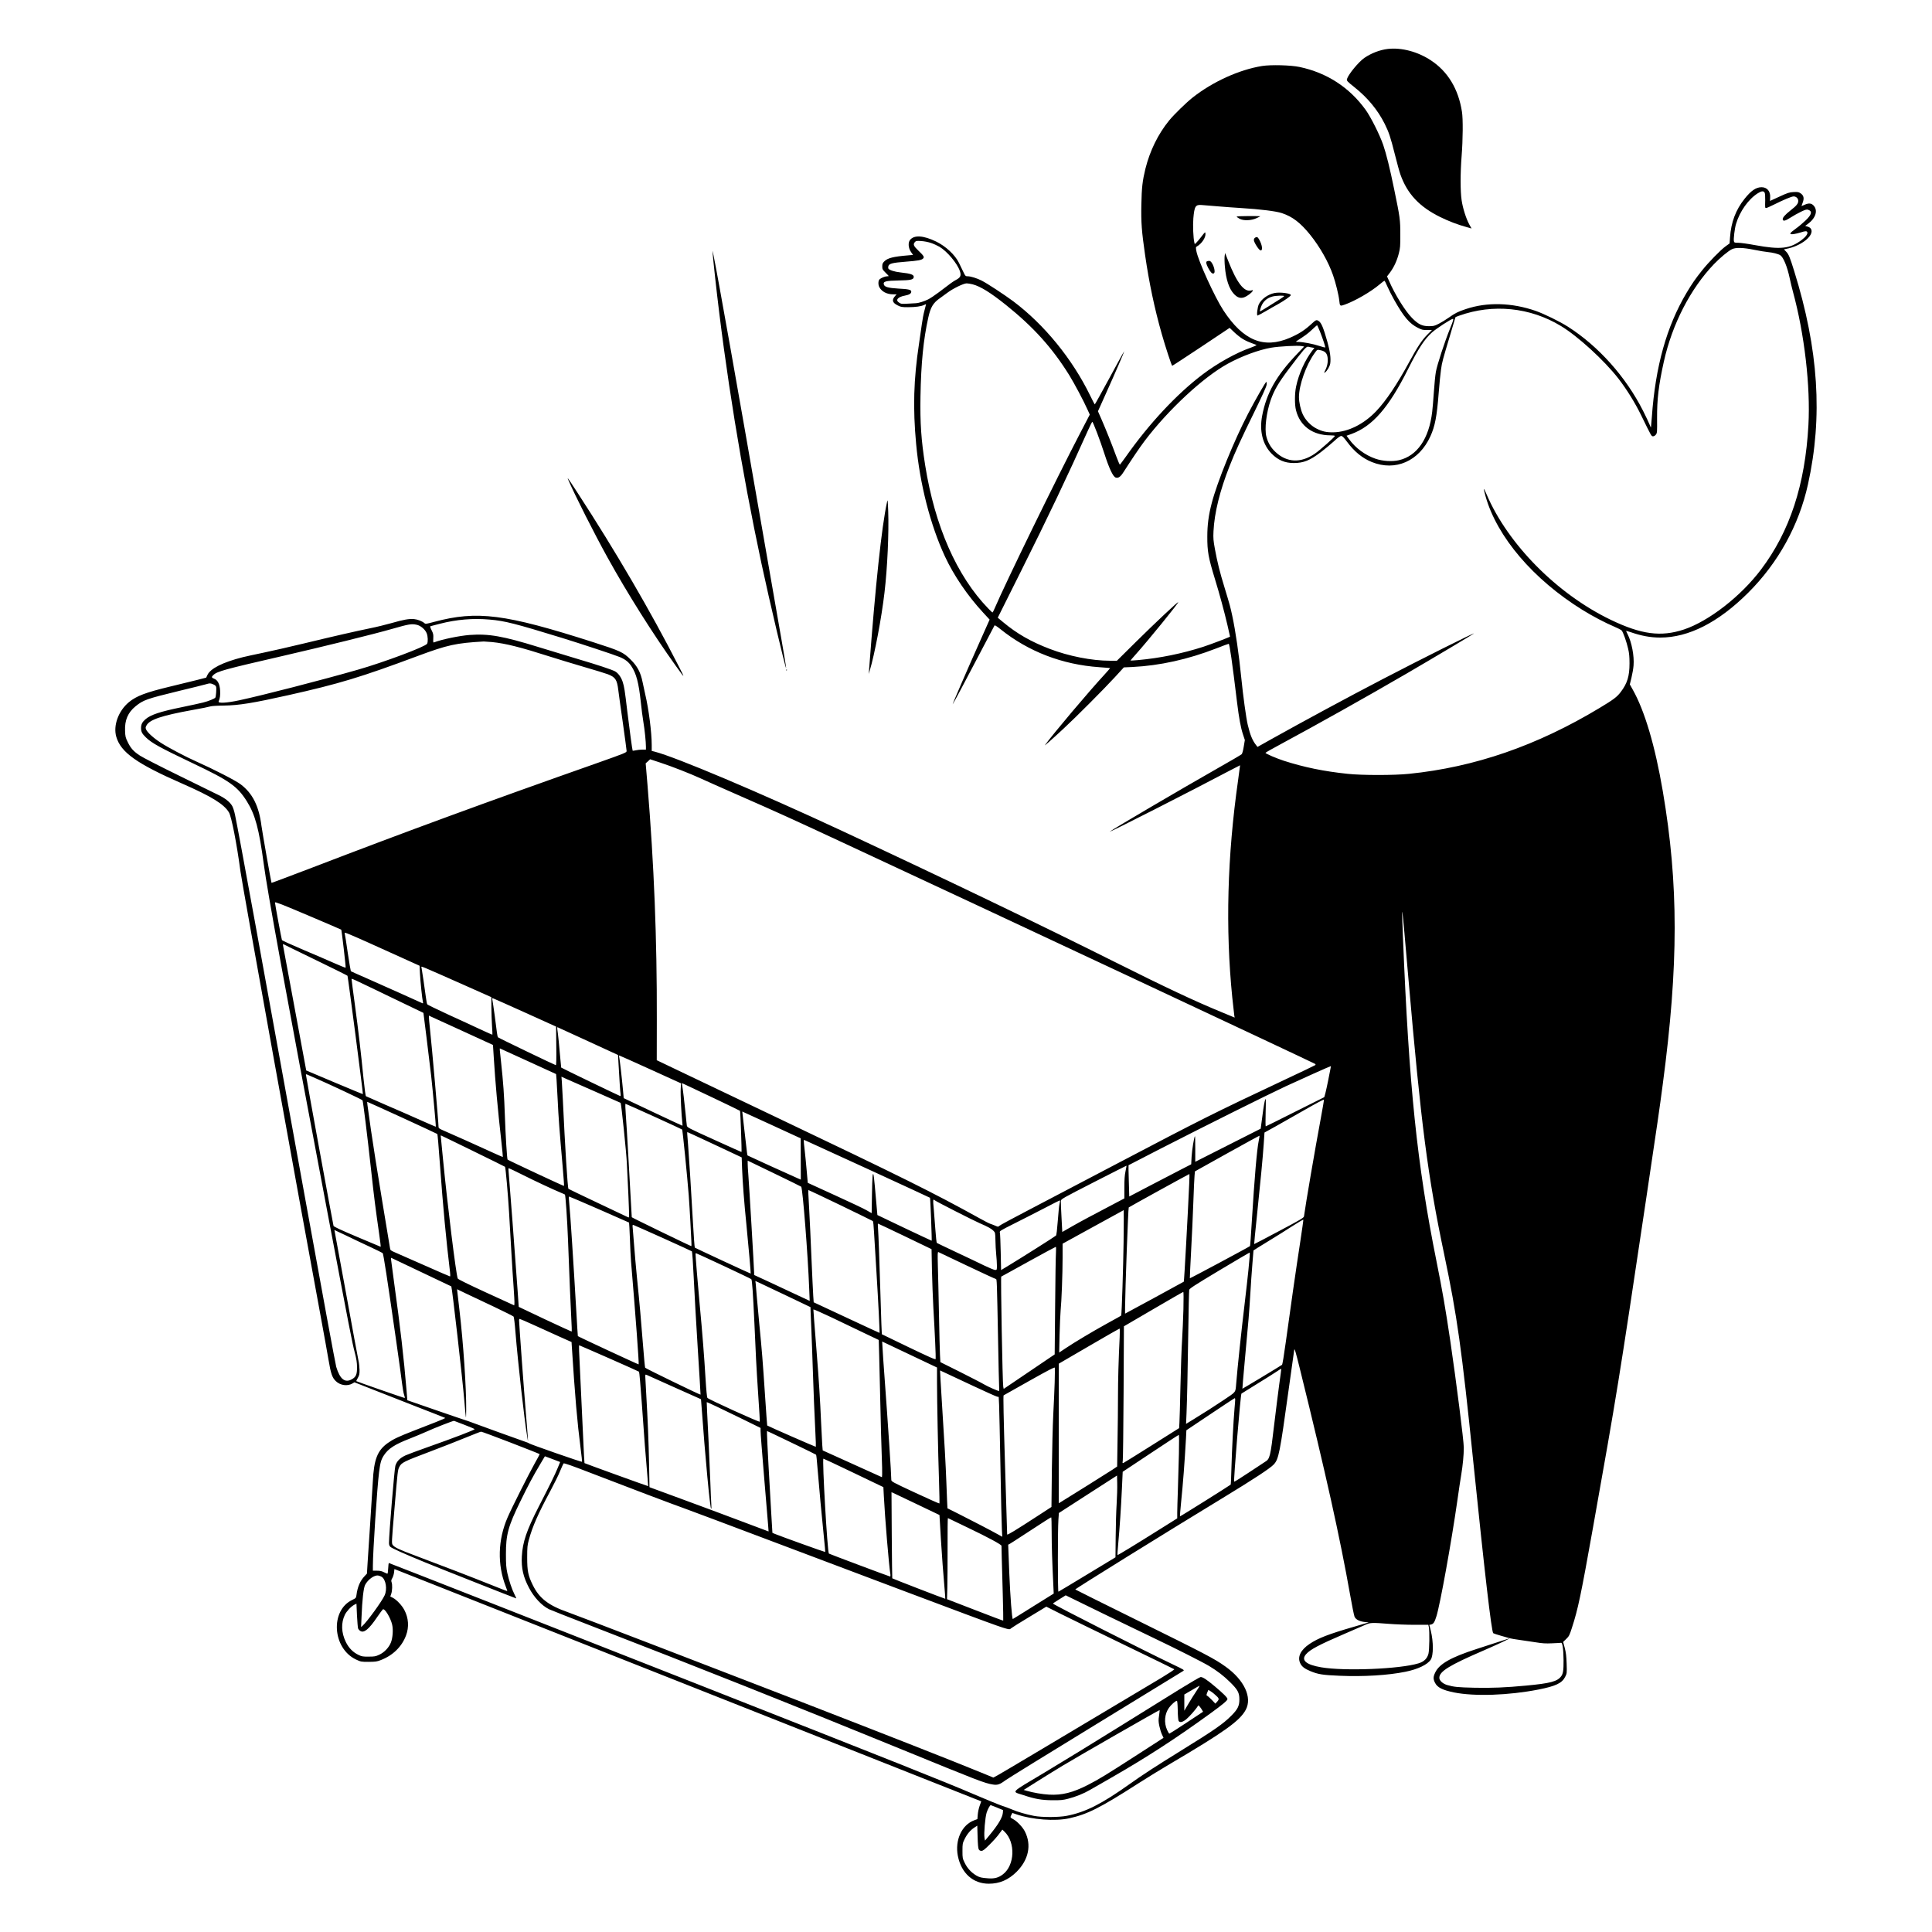 <?xml version="1.0" standalone="no"?>
<!DOCTYPE svg PUBLIC "-//W3C//DTD SVG 20010904//EN" "http://www.w3.org/TR/2001/REC-SVG-20010904/DTD/svg10.dtd">
<svg version="1.0"
	xmlns="http://www.w3.org/2000/svg" viewBox="0 0 3000 3000" preserveAspectRatio="xMidYMid meet">
	<g transform="translate(0,3000) scale(0.1,-0.1)" fill="currentColor" stroke="none">
		<path d="M21548 29240 c-123 -15 -255 -66 -362 -139 -89 -62 -247 -253 -270
-327 -8 -27 3 -39 119 -131 201 -160 358 -350 465 -563 67 -134 92 -210 160
-480 33 -131 71 -271 86 -311 107 -301 296 -501 619 -660 136 -66 264 -115
413 -157 l72 -20 -34 61 c-49 88 -102 254 -120 378 -21 140 -21 421 0 687 20
251 23 577 5 687 -55 353 -218 623 -481 797 -205 136 -458 203 -672 178z" />
		<path d="M19596 28975 c-356 -58 -765 -244 -1076 -489 -99 -78 -289 -263 -365
-356 -172 -211 -299 -470 -369 -750 -45 -184 -58 -291 -63 -555 -6 -277 5
-419 58 -785 62 -430 147 -834 260 -1230 55 -193 152 -490 161 -490 5 0 207
133 450 294 l442 295 71 -68 c39 -37 98 -84 132 -104 51 -31 88 -47 213 -93 8
-3 -34 -23 -95 -45 -220 -77 -512 -240 -738 -411 -402 -304 -834 -766 -1196
-1281 -46 -64 -87 -119 -91 -122 -4 -3 -31 59 -60 138 -69 188 -155 402 -224
561 l-57 130 115 256 c149 330 297 673 293 676 -2 2 -104 -183 -227 -411 -124
-228 -227 -415 -230 -414 -3 0 -35 61 -72 137 -276 567 -710 1100 -1193 1463
-133 99 -409 281 -494 323 -68 35 -169 66 -212 66 -38 0 -38 0 -80 88 -23 48
-49 102 -58 120 -61 125 -205 259 -356 332 -197 95 -341 104 -404 24 -34 -43
-26 -128 16 -188 l31 -44 -76 -7 c-229 -19 -317 -41 -369 -92 -28 -28 -33 -41
-33 -80 0 -42 4 -50 50 -96 28 -27 50 -51 50 -53 0 -2 -11 -4 -25 -4 -31 0
-93 -25 -117 -47 -22 -20 -24 -83 -4 -121 37 -70 117 -112 214 -112 l55 0 -20
-22 c-59 -65 -49 -107 36 -150 49 -25 65 -28 161 -28 115 0 208 13 252 36 16
8 28 12 28 10 0 -3 -11 -47 -25 -98 -14 -51 -32 -145 -40 -208 -8 -63 -29
-203 -45 -311 -83 -548 -96 -995 -44 -1554 57 -620 221 -1259 447 -1745 137
-295 351 -610 594 -873 l100 -108 -159 -357 c-184 -412 -419 -954 -415 -958 3
-3 213 390 457 857 103 195 190 360 193 367 5 7 38 -14 94 -59 434 -348 959
-549 1533 -589 91 -6 166 -13 168 -14 1 -2 -37 -45 -84 -97 -245 -265 -803
-926 -928 -1099 -16 -21 113 92 288 255 199 184 626 613 799 801 l138 151 132
6 c426 21 864 118 1302 288 99 39 186 71 194 72 14 2 55 -287 130 -908 30
-245 57 -393 92 -498 l29 -88 -17 -102 c-9 -59 -23 -109 -32 -118 -9 -9 -182
-111 -386 -226 -573 -326 -1630 -947 -1660 -975 -28 -27 1275 636 1860 946 88
46 161 84 161 83 1 -1 -13 -106 -31 -233 -168 -1179 -198 -2302 -90 -3374 14
-135 28 -260 31 -278 l6 -33 -38 16 c-22 9 -97 40 -169 70 -418 172 -864 382
-1675 788 -1114 558 -2642 1292 -4225 2030 -1277 595 -2568 1140 -2897 1225
l-48 12 0 93 c0 195 -47 561 -101 787 -11 47 -29 130 -40 185 -31 155 -81 250
-188 355 -114 113 -157 133 -581 269 -1371 439 -1801 493 -2468 315 -119 -32
-135 -35 -150 -21 -35 31 -107 59 -162 64 -76 7 -163 -8 -350 -62 -85 -24
-234 -61 -330 -80 -241 -50 -541 -118 -1030 -236 -228 -55 -514 -120 -635
-145 -121 -25 -263 -56 -316 -69 -312 -79 -503 -176 -549 -278 l-18 -39 -148
-38 c-82 -21 -266 -66 -409 -100 -379 -91 -525 -146 -642 -242 -164 -135 -248
-365 -197 -539 71 -243 319 -418 1029 -729 453 -199 646 -318 721 -446 39 -67
121 -484 178 -914 26 -196 917 -5136 1262 -6999 41 -221 88 -485 105 -584 37
-219 57 -278 114 -333 69 -67 180 -82 259 -36 l30 18 226 -89 c124 -49 438
-172 699 -274 261 -101 479 -187 484 -190 5 -3 -60 -32 -145 -65 -84 -33 -243
-95 -354 -138 -230 -90 -304 -125 -391 -186 -163 -116 -217 -255 -234 -604 -6
-113 -24 -398 -40 -635 -16 -236 -34 -511 -40 -610 l-11 -180 -33 -35 c-73
-77 -113 -168 -130 -300 -6 -43 -9 -46 -65 -73 -345 -164 -309 -750 57 -925
77 -36 80 -37 198 -37 104 1 129 4 187 27 188 72 327 207 393 383 49 130 40
272 -27 397 -38 72 -120 158 -178 188 l-39 20 14 41 c17 47 20 145 5 183 -7
20 -5 33 12 62 11 19 24 59 27 88 l6 52 4225 -1672 c2324 -920 4374 -1732
4556 -1804 l331 -131 -24 -67 c-14 -37 -27 -99 -30 -138 l-6 -71 -46 -17
c-196 -70 -306 -310 -257 -556 54 -267 236 -430 480 -430 167 0 305 59 432
185 187 187 235 417 128 627 -33 66 -121 158 -179 189 -50 27 -51 28 -30 69
l15 29 70 -24 c240 -81 592 -107 810 -60 286 63 477 159 1075 542 138 88 355
222 483 297 851 501 1093 673 1186 846 104 192 -23 464 -315 672 -171 122
-290 185 -1404 735 -506 250 -924 458 -928 462 -7 7 1431 899 2297 1425 478
291 729 456 785 516 77 83 94 171 231 1160 44 322 84 601 87 620 5 29 21 -25
89 -300 402 -1626 622 -2619 778 -3500 29 -168 61 -322 69 -343 19 -45 78 -75
164 -84 l56 -6 -232 -68 c-390 -113 -556 -177 -688 -267 -136 -92 -188 -198
-145 -294 24 -55 66 -88 159 -127 121 -50 191 -61 453 -72 375 -16 754 7 1023
62 191 38 342 110 393 187 44 64 44 280 1 452 l-23 89 28 6 c37 9 54 34 83
128 57 180 233 1153 325 1797 22 157 49 337 60 400 24 142 40 308 40 420 0
106 -116 1022 -210 1660 -74 499 -122 778 -215 1240 -301 1497 -427 2716 -520
5030 -24 605 -22 590 85 -645 197 -2274 300 -3068 555 -4280 202 -963 272
-1462 450 -3200 180 -1759 285 -2660 312 -2685 4 -4 58 -22 118 -39 61 -17
124 -35 140 -40 17 -5 86 -17 155 -26 69 -9 181 -26 250 -37 98 -16 152 -20
250 -15 69 3 132 6 140 8 22 6 38 -101 39 -271 1 -157 -7 -209 -37 -249 -59
-81 -170 -110 -547 -145 -313 -30 -537 -39 -800 -33 -261 6 -318 12 -423 42
-68 20 -122 69 -122 112 0 99 153 194 691 426 228 99 438 198 388 184 -16 -5
-161 -52 -499 -162 -403 -130 -583 -233 -645 -368 -31 -65 -31 -100 -2 -157
36 -73 115 -113 295 -150 318 -64 848 -46 1312 45 268 53 364 99 413 195 28
55 29 56 24 205 -4 117 -10 171 -29 245 l-25 94 47 46 c44 42 52 58 89 174 94
288 138 496 326 1550 377 2114 398 2244 826 5106 180 1206 206 1385 258 1780
247 1857 247 3111 1 4555 -120 704 -281 1249 -468 1579 l-44 79 26 106 c14 58
29 143 32 188 12 147 -28 358 -92 485 -13 26 -24 49 -24 52 0 2 30 -7 68 -19
165 -58 312 -85 462 -85 441 0 902 234 1365 695 466 464 789 1048 929 1683
233 1051 165 2097 -214 3314 -67 216 -85 260 -126 302 l-33 34 73 16 c131 30
269 109 326 188 50 68 38 129 -30 149 l-39 12 38 27 c126 92 164 212 92 289
-35 37 -75 40 -140 11 -24 -11 -45 -20 -46 -20 -2 0 6 24 17 53 26 68 17 112
-32 145 -31 21 -43 23 -110 20 -67 -4 -91 -12 -219 -71 -79 -37 -145 -67 -146
-67 -1 0 0 24 2 53 7 96 -48 161 -135 160 -86 -1 -162 -54 -263 -181 -136
-170 -209 -363 -225 -597 l-7 -95 -61 -44 c-77 -55 -268 -251 -367 -376 -104
-130 -156 -206 -239 -345 -310 -521 -485 -1144 -540 -1930 -7 -88 -13 -161
-14 -163 -2 -1 -11 19 -21 45 -10 27 -56 123 -102 215 -267 527 -691 1002
-1166 1305 -127 81 -370 200 -502 246 -369 128 -754 139 -1083 28 -124 -41
-168 -64 -264 -132 -46 -33 -117 -76 -158 -97 -67 -34 -81 -37 -155 -37 -104
1 -163 30 -260 129 -106 108 -263 361 -354 570 l-33 74 48 63 c60 82 106 180
135 294 21 81 24 112 23 295 0 228 -4 261 -95 700 -67 328 -122 548 -170 689
-54 157 -194 436 -273 545 -252 349 -601 576 -1026 666 -136 29 -447 37 -584
15z m7805 -1966 c7 -13 10 -60 9 -118 -3 -120 -3 -121 15 -121 9 0 61 23 117
51 152 76 278 129 309 129 40 0 72 -31 72 -69 0 -43 -25 -74 -117 -146 -86
-67 -129 -116 -124 -142 6 -32 38 -25 119 27 44 28 118 70 164 92 69 33 89 38
111 31 69 -23 57 -75 -39 -166 -39 -38 -108 -96 -154 -129 -100 -71 -108 -93
-30 -83 28 4 78 16 109 26 70 23 94 24 102 3 10 -26 -25 -73 -89 -121 -180
-136 -328 -152 -725 -79 -107 20 -223 36 -257 36 -57 0 -63 2 -69 24 -8 32 12
199 32 266 58 196 192 386 339 479 57 36 90 39 106 10z m-8491 -213 c102 -9
262 -20 355 -26 307 -19 551 -49 642 -80 164 -55 285 -148 436 -334 153 -191
284 -421 357 -631 40 -113 88 -310 96 -391 9 -90 11 -91 86 -64 164 59 406
200 541 314 36 31 70 56 75 56 4 0 26 -41 47 -92 22 -50 69 -143 105 -207 151
-266 236 -366 368 -432 58 -30 77 -34 142 -34 l75 0 -70 -70 c-86 -86 -152
-186 -282 -425 -189 -348 -361 -604 -512 -763 -195 -205 -439 -326 -666 -330
-109 -2 -178 14 -268 61 -83 43 -165 128 -206 215 -34 71 -61 192 -61 270 0
186 111 500 242 682 39 55 41 57 77 50 72 -13 104 -36 119 -85 19 -65 9 -151
-25 -220 -25 -50 -26 -56 -9 -44 34 24 75 94 82 141 11 78 -2 183 -44 333 -63
223 -93 295 -134 324 -34 24 -45 20 -106 -37 -110 -103 -201 -161 -344 -223
-406 -174 -723 -43 -1031 426 -136 208 -391 768 -420 922 -10 55 -9 61 8 71
75 42 141 141 133 202 -3 27 -6 24 -60 -46 -31 -41 -67 -84 -81 -97 l-25 -23
-6 24 c-17 69 -25 264 -16 375 17 193 33 217 135 208 33 -3 143 -12 245 -20z
m-4452 -569 c41 -14 99 -41 130 -59 119 -70 278 -260 317 -378 23 -69 10 -99
-58 -135 -51 -28 -71 -42 -274 -197 -57 -43 -129 -91 -161 -107 -58 -29 -149
-58 -187 -59 -11 -1 -67 -4 -125 -7 -96 -6 -108 -5 -138 15 -64 40 -22 90 94
111 64 12 94 31 94 61 0 29 -41 39 -201 47 -154 9 -213 25 -224 62 -16 49 26
60 231 64 180 3 225 12 232 48 8 41 -39 59 -207 77 -92 10 -171 36 -186 59 -4
7 -4 23 -1 37 11 41 61 54 265 70 197 15 251 25 275 50 22 22 11 42 -70 119
-79 75 -90 101 -56 138 15 17 27 19 97 14 48 -3 109 -15 153 -30z m12781 -106
c80 -16 175 -32 211 -35 78 -7 163 -29 194 -49 49 -32 109 -179 147 -360 12
-56 34 -150 50 -208 178 -651 273 -1468 240 -2069 -51 -928 -288 -1651 -737
-2245 -312 -414 -809 -800 -1194 -929 -357 -119 -663 -79 -1137 149 -835 402
-1598 1173 -1930 1950 -50 118 -54 108 -14 -36 178 -627 740 -1286 1502 -1759
156 -97 358 -203 494 -260 55 -23 107 -50 117 -61 22 -26 76 -176 100 -284 16
-68 21 -124 21 -225 0 -199 -34 -311 -136 -445 -58 -77 -112 -118 -327 -247
-972 -586 -1938 -920 -2960 -1024 -229 -24 -735 -24 -955 0 -370 39 -673 101
-990 203 -114 37 -285 110 -285 123 0 4 107 65 238 135 575 310 1319 727 1954
1096 405 236 1028 607 1043 621 29 27 -823 -399 -1410 -705 -544 -283 -1253
-666 -1734 -935 l-214 -120 -21 26 c-57 71 -94 159 -131 317 -25 103 -73 454
-100 725 -37 370 -89 728 -141 970 -29 136 -36 162 -119 435 -76 247 -112 395
-150 600 -24 131 -27 165 -22 275 14 287 99 632 251 1016 87 220 170 402 377
824 132 270 193 405 197 436 3 25 0 44 -5 44 -11 0 -171 -279 -281 -490 -220
-422 -482 -1065 -567 -1395 -48 -184 -68 -336 -68 -515 -1 -233 16 -326 118
-660 71 -230 145 -504 195 -718 22 -95 40 -174 40 -177 0 -7 -300 -121 -417
-159 -331 -106 -670 -175 -1012 -206 -63 -5 -116 -9 -117 -7 -1 1 36 45 83 97
196 219 667 799 658 809 -8 7 -351 -315 -646 -606 l-306 -303 -109 0 c-278 0
-641 71 -934 184 -291 111 -509 236 -720 412 l-87 72 361 723 c419 838 734
1501 1036 2177 35 78 67 142 71 142 12 0 124 -295 188 -495 73 -227 133 -355
174 -370 41 -14 75 9 122 83 136 212 251 382 328 484 366 485 914 993 1292
1200 218 119 479 215 674 249 123 21 413 37 475 25 l37 -7 -112 -117 c-320
-335 -473 -605 -540 -956 -46 -237 7 -449 147 -591 99 -100 205 -145 343 -145
153 0 251 40 421 169 58 44 147 118 199 165 62 58 101 86 117 86 18 0 39 -21
92 -92 113 -152 237 -253 382 -312 367 -149 735 12 911 399 72 158 101 310
129 675 11 140 27 303 36 362 16 116 24 144 145 546 43 144 79 264 79 266 0 2
26 13 58 24 524 188 1101 130 1578 -159 264 -159 676 -536 894 -817 130 -168
260 -378 355 -573 161 -330 158 -324 184 -324 14 0 32 11 44 27 19 25 20 40
18 250 -2 296 24 516 105 882 129 581 413 1133 778 1514 95 99 224 206 281
233 60 28 170 25 344 -10z m-12136 -536 c122 -32 277 -128 517 -320 427 -342
720 -667 983 -1090 80 -130 227 -406 287 -542 l32 -71 -141 -271 c-379 -726
-1158 -2322 -1341 -2748 -12 -29 -25 -53 -29 -53 -4 0 -34 28 -67 63 -487 503
-828 1278 -978 2222 -62 393 -80 655 -73 1070 9 518 46 887 122 1227 36 161
77 227 183 300 25 17 74 53 111 81 87 66 253 147 301 147 19 0 61 -7 93 -15z
m7415 -682 c-85 -209 -204 -572 -222 -678 -9 -49 -23 -189 -31 -310 -8 -121
-20 -260 -26 -310 -49 -417 -233 -685 -516 -751 -106 -25 -255 -15 -365 23
-159 55 -307 164 -405 297 l-44 60 76 27 c326 119 577 406 877 1003 164 327
256 468 374 574 68 61 298 211 325 211 13 1 5 -29 -43 -146z m-2020 -55 c49
-127 86 -238 79 -244 -2 -2 -44 9 -93 25 -93 31 -247 60 -324 62 -39 0 -42 2
-27 12 136 88 176 117 238 176 41 39 77 70 80 71 3 0 24 -46 47 -102z m-126
-244 l38 -7 -29 -36 c-116 -149 -215 -367 -256 -566 -22 -106 -23 -280 -1
-365 62 -246 259 -389 534 -390 43 0 72 -4 70 -10 -7 -21 -238 -225 -313 -276
-217 -148 -433 -138 -609 27 -71 66 -118 145 -142 240 -31 119 0 374 67 566
54 154 121 269 275 474 239 316 279 363 309 355 11 -4 37 -9 57 -12z m-12767
-4225 c234 -20 397 -62 1120 -284 308 -95 807 -260 897 -297 85 -35 139 -77
181 -141 78 -117 115 -259 147 -556 11 -107 29 -246 40 -310 20 -117 40 -309
40 -388 l0 -43 -57 0 c-32 0 -78 -5 -102 -11 -24 -5 -45 -8 -47 -6 -5 5 -51
343 -84 617 -39 329 -46 372 -71 452 -23 72 -71 138 -120 164 -59 30 -261 97
-574 190 -176 53 -450 136 -609 185 -559 173 -778 211 -1077 189 -160 -13
-432 -69 -549 -115 -13 -5 -15 5 -12 62 3 60 0 75 -26 126 -19 38 -26 60 -18
63 6 2 72 19 146 38 261 67 516 88 775 65z m-1136 -80 c62 -13 132 -72 156
-131 20 -48 23 -134 7 -164 -24 -45 -674 -289 -1078 -404 -565 -162 -1490
-400 -1838 -474 -195 -42 -334 -50 -321 -18 21 50 27 95 23 168 -5 101 -38
165 -93 185 -41 15 -44 28 -12 57 61 58 168 87 1080 297 625 144 1412 338
1697 420 258 74 300 81 379 64z m1172 -269 c209 -21 443 -80 893 -224 115 -37
353 -109 530 -161 176 -51 345 -103 375 -115 116 -45 142 -84 161 -240 6 -52
38 -282 71 -511 32 -229 59 -427 59 -441 0 -23 -21 -32 -447 -183 -1751 -617
-2950 -1057 -4432 -1626 -348 -133 -633 -240 -635 -238 -6 7 -144 792 -156
884 -39 309 -138 506 -323 646 -79 60 -421 235 -690 355 -161 71 -443 220
-551 291 -113 73 -208 160 -227 205 -11 26 -10 35 6 64 48 90 238 153 712 239
138 24 264 50 280 56 15 6 108 12 208 13 235 3 455 39 1005 162 785 176 1120
277 2007 608 462 172 595 201 1024 225 15 0 73 -4 130 -9z m-4331 -656 c28
-11 42 -24 46 -41 7 -28 -2 -148 -12 -165 -11 -17 -107 -56 -191 -77 -43 -11
-189 -43 -325 -71 -344 -70 -490 -119 -571 -190 -49 -43 -67 -79 -67 -135 0
-58 16 -88 77 -147 92 -88 215 -156 723 -398 573 -272 695 -358 842 -591 131
-209 190 -428 264 -979 56 -424 334 -1947 979 -5355 351 -1856 394 -2076 432
-2220 29 -111 36 -160 37 -235 1 -112 -16 -151 -80 -187 -107 -61 -185 0 -243
192 -12 39 -226 1200 -476 2580 -705 3894 -1035 5701 -1095 5989 -11 55 -31
119 -45 142 -36 61 -106 117 -210 168 -49 24 -326 160 -615 302 -289 141 -562
281 -607 311 -100 65 -144 115 -191 213 -33 67 -37 85 -40 172 -7 165 44 284
163 381 121 98 170 115 670 237 204 49 393 96 420 104 66 19 68 19 115 0z
m6940 -1215 c178 -58 478 -176 625 -244 55 -26 339 -152 630 -280 557 -244
819 -363 1645 -748 1853 -861 7207 -3371 7265 -3404 13 -8 16 -15 10 -21 -5
-5 -228 -112 -495 -237 -1080 -508 -1269 -603 -2600 -1302 -481 -253 -1084
-569 -1340 -703 -256 -133 -471 -249 -477 -258 -12 -14 -18 -13 -60 6 -27 11
-59 24 -73 28 -14 3 -88 41 -165 84 -736 407 -1192 633 -3179 1580 -633 301
-1306 622 -1495 713 l-343 164 1 634 c3 1254 -42 2391 -145 3645 l-28 331 35
31 c19 17 34 32 34 32 1 0 70 -23 155 -51z m-5871 -2205 c79 -29 907 -381 920
-390 6 -5 74 -585 68 -590 -3 -3 -76 26 -164 65 -87 39 -306 133 -488 210
-181 77 -333 146 -337 153 -6 11 -108 560 -108 581 0 11 6 9 109 -29z m1326
-584 c171 -77 423 -190 560 -253 l250 -113 6 -120 c6 -122 35 -400 46 -443 5
-18 3 -23 -8 -19 -8 4 -153 69 -324 146 -170 76 -416 186 -545 243 -129 56
-238 105 -242 108 -3 3 -25 132 -48 286 -22 154 -43 288 -47 298 -7 26 -4 25
352 -133z m-1217 -75 c48 -24 271 -133 495 -241 224 -109 410 -201 413 -206 7
-11 244 -1832 239 -1837 -2 -2 -201 80 -442 182 l-438 185 -177 954 c-97 524
-179 965 -182 981 -3 15 -3 27 0 27 3 0 44 -20 92 -45z m2740 -600 l402 -179
0 -155 c1 -86 5 -217 10 -291 5 -74 8 -135 6 -137 -1 -2 -86 36 -187 83 -101
48 -326 151 -499 230 -173 80 -320 151 -325 158 -6 8 -16 61 -23 118 -14 108
-59 417 -67 455 -6 24 -59 47 683 -282z m-1073 -221 l420 -202 47 -374 c26
-205 58 -476 73 -603 25 -226 77 -787 72 -791 -1 -1 -112 47 -247 107 -135 60
-375 166 -535 234 -159 69 -295 129 -302 133 -7 4 -21 109 -38 272 -40 406
-80 749 -135 1154 -28 203 -50 377 -50 387 0 20 -57 45 695 -317z m2000 -198
l480 -217 3 -299 c3 -202 0 -300 -7 -300 -11 0 -878 417 -897 432 -6 4 -14 39
-18 76 -8 79 -63 476 -71 511 -5 19 -3 23 12 19 10 -3 234 -103 498 -222z
m-965 -289 l465 -213 12 -190 c25 -402 60 -790 119 -1318 14 -125 24 -230 22
-232 -2 -1 -91 38 -198 87 -162 75 -556 252 -752 337 -32 14 -48 27 -48 39 0
71 -104 1260 -135 1541 -8 74 -15 147 -15 163 l0 29 33 -16 c17 -8 241 -110
497 -227z m1942 -155 l465 -214 6 -111 c21 -368 27 -456 33 -489 3 -22 2 -38
-4 -38 -8 0 -911 435 -918 443 -1 1 -7 67 -14 147 -12 157 -37 395 -46 449 -3
18 -1 32 4 30 5 -2 218 -100 474 -217z m-932 -311 l435 -199 7 -84 c3 -45 11
-191 18 -323 11 -248 29 -487 76 -1018 15 -169 25 -310 22 -312 -4 -5 -863
397 -876 409 -9 10 -32 377 -42 676 -11 320 -25 522 -60 844 -20 179 -22 206
-17 206 1 0 198 -90 437 -199z m1900 -127 l475 -216 -5 -86 c-5 -84 12 -424
25 -523 4 -27 4 -49 1 -49 -3 0 -210 96 -459 214 l-452 214 -12 134 c-15 168
-52 487 -59 511 -3 9 -2 17 3 17 4 0 222 -97 483 -216z m10520 -189 c-26 -131
-53 -241 -59 -243 -6 -2 -211 -105 -456 -228 -244 -123 -447 -224 -451 -224
-4 0 -4 100 -1 223 5 198 4 219 -8 190 -8 -18 -27 -126 -41 -240 -15 -115 -27
-208 -28 -209 0 0 -229 -116 -508 -257 l-508 -257 0 202 c0 111 -2 199 -5 196
-13 -13 -46 -214 -52 -320 l-6 -117 -156 -80 c-86 -44 -302 -156 -481 -250
l-325 -170 -7 242 c-4 133 -6 243 -4 244 2 2 227 118 502 259 704 360 1645
829 1934 964 241 112 703 319 707 316 0 0 -20 -109 -47 -241z m-15715 50 c197
-85 715 -328 724 -340 9 -12 73 -531 136 -1105 43 -397 66 -575 123 -972 16
-109 26 -198 23 -198 -3 0 -167 69 -364 153 -260 110 -362 158 -368 172 -7 17
-429 2326 -429 2349 0 4 6 6 13 3 6 -3 71 -31 142 -62z m4325 -200 c223 -98
406 -179 407 -180 10 -6 91 -785 97 -945 3 -58 9 -195 15 -305 6 -110 13 -276
16 -368 6 -161 6 -168 -12 -159 -10 5 -220 105 -468 222 -247 117 -454 216
-458 220 -13 12 -53 651 -87 1380 -6 118 -13 248 -16 288 l-6 73 53 -24 c30
-13 236 -104 459 -202z m1840 -100 c228 -109 418 -200 421 -204 6 -5 29 -631
23 -639 -1 -1 -191 83 -422 189 -413 187 -422 192 -427 223 -2 17 -12 103 -20
191 -16 162 -41 372 -52 433 l-5 33 33 -14 c19 -8 221 -104 449 -212z m9441
-311 c-89 -476 -238 -1345 -263 -1533 -3 -20 -60 -54 -387 -227 -211 -113
-385 -203 -386 -202 -2 2 16 188 40 413 58 553 93 924 108 1139 l12 180 170
94 c94 52 301 170 460 261 167 96 291 162 293 155 2 -7 -20 -133 -47 -280z
m-14263 0 c295 -136 540 -249 543 -253 4 -3 21 -202 38 -441 53 -720 97 -1188
159 -1702 5 -40 5 -68 -1 -68 -5 0 -180 76 -390 169 -210 93 -417 184 -459
202 -72 31 -77 35 -82 68 -3 20 -60 362 -126 761 -66 399 -143 883 -170 1075
-64 449 -62 435 -55 435 3 0 248 -111 543 -246z m3905 20 c237 -108 435 -199
439 -203 8 -7 81 -739 103 -1026 8 -110 19 -292 25 -405 5 -113 12 -244 15
-292 3 -49 3 -88 0 -88 -12 0 -925 443 -925 449 0 3 -7 123 -15 266 -8 143
-26 465 -40 715 -14 250 -31 528 -38 618 -7 89 -9 162 -4 162 4 0 202 -88 440
-196z m1828 -132 l452 -208 1 -320 1 -321 -40 17 c-124 54 -781 353 -787 358
-4 4 -14 79 -23 167 -9 88 -27 240 -39 338 -12 97 -21 177 -20 177 1 0 206
-94 455 -208z m-988 -258 c172 -81 360 -169 418 -196 l106 -50 6 -172 c9 -225
31 -513 68 -881 30 -298 69 -748 66 -751 -3 -3 -861 396 -868 403 -4 5 -17
175 -28 378 -34 597 -61 1017 -76 1210 -17 206 -17 205 -9 205 3 0 146 -66
317 -146z m-3651 -145 c271 -132 496 -243 500 -247 9 -10 45 -416 63 -712 8
-140 24 -412 35 -605 11 -192 27 -445 36 -562 8 -117 14 -226 12 -243 l-3 -30
-435 199 c-280 129 -437 206 -442 218 -27 64 -161 1153 -228 1843 -16 173 -32
330 -34 348 -3 17 -3 32 -1 32 2 0 226 -108 497 -241z m12204 160 c-29 -140
-65 -561 -108 -1257 -12 -205 -25 -377 -28 -381 -7 -10 -930 -504 -934 -500
-2 2 7 189 19 414 13 226 28 570 35 765 7 195 15 383 19 418 l6 63 500 279
c275 153 501 277 503 275 2 -1 -4 -36 -12 -76z m-6076 -439 c531 -244 968
-446 971 -449 6 -5 31 -663 26 -667 -2 -2 -840 395 -843 399 -1 1 -7 67 -13
147 -15 191 -41 461 -47 479 -14 42 -19 -30 -24 -299 l-5 -298 -77 44 c-42 25
-264 130 -495 235 -230 105 -419 191 -420 192 0 1 -9 88 -17 192 -9 105 -23
246 -31 315 -18 154 -18 163 -2 157 6 -2 446 -204 977 -447z m-1029 -277 c23
-25 104 -1052 125 -1601 l7 -172 -189 88 c-104 49 -298 139 -431 202 l-243
112 0 37 c0 53 -78 1375 -90 1520 -6 68 -10 145 -10 172 l0 47 412 -199 c226
-109 415 -202 419 -206z m5036 240 c-14 -66 -18 -130 -18 -255 l0 -167 -137
-72 c-370 -194 -540 -285 -677 -363 l-150 -86 -12 228 c-7 125 -12 240 -10
255 2 27 30 43 507 287 278 142 508 259 511 259 3 1 -3 -38 -14 -86z m-9359
-57 c195 -98 470 -226 592 -277 30 -12 58 -25 62 -28 10 -9 36 -391 48 -706
23 -611 41 -1039 51 -1223 6 -107 9 -195 7 -198 -3 -2 -189 83 -414 189 l-409
194 -17 244 c-28 402 -137 1842 -142 1877 -3 17 0 32 5 32 5 0 103 -47 217
-104z m10348 -138 c-22 -493 -78 -1514 -84 -1520 -4 -3 -211 -116 -459 -251
l-453 -245 0 96 c2 267 48 1544 57 1553 9 9 933 518 942 519 2 0 1 -69 -3
-152z m-5412 -334 c270 -131 495 -241 500 -245 5 -4 13 -77 17 -161 5 -84 22
-371 39 -638 28 -449 52 -932 47 -937 -1 -1 -232 106 -512 237 l-510 238 -7
99 c-4 54 -16 321 -28 593 -11 272 -27 610 -35 750 -17 291 -17 300 -9 300 4
0 228 -106 498 -236z m-3749 -64 c252 -110 460 -202 463 -204 2 -3 8 -113 13
-244 4 -132 13 -295 18 -363 72 -857 126 -1588 118 -1595 -4 -4 -933 428 -944
439 -1 2 -12 167 -23 368 -11 200 -27 463 -35 584 -8 121 -21 335 -30 475 -16
269 -41 600 -50 688 -4 29 -2 52 3 52 5 0 215 -90 467 -200z m5211 141 c18
-17 592 -309 699 -356 131 -56 183 -86 216 -121 22 -24 24 -33 26 -142 1 -64
6 -164 12 -221 6 -57 11 -134 11 -172 0 -69 0 -69 -28 -69 -15 0 -90 31 -167
68 -77 38 -273 131 -435 207 -162 76 -299 142 -303 145 -5 4 -15 99 -23 211
-8 112 -19 251 -24 309 -15 153 -13 168 16 141z m1944 -13 c0 -7 -5 -31 -10
-53 -5 -22 -16 -137 -25 -255 -10 -136 -20 -219 -28 -226 -16 -16 -540 -347
-712 -451 l-140 -85 -6 279 c-3 153 -9 289 -13 303 -7 24 1 29 216 137 123 61
331 168 463 236 132 69 243 125 248 126 4 1 7 -5 7 -11z m987 -640 c-5 -372
-28 -1100 -37 -1135 0 -3 -58 -36 -235 -133 -202 -111 -497 -287 -624 -373
l-104 -69 6 273 c4 151 11 319 16 374 15 148 31 577 31 825 l0 218 473 260
c259 143 474 261 476 261 2 1 1 -225 -2 -501z m2744 15 c-63 -406 -165 -1118
-226 -1568 -28 -205 -51 -343 -58 -348 -45 -31 -613 -373 -615 -371 -2 1 15
197 37 436 59 629 69 755 86 1038 8 140 22 349 32 464 l17 209 65 42 c36 23
134 83 216 133 83 50 227 141 320 201 94 60 171 106 173 101 2 -4 -20 -156
-47 -337z m-6139 79 l413 -199 6 -319 c4 -175 14 -440 22 -589 23 -381 40
-777 36 -797 -3 -14 -80 20 -420 183 l-416 201 -7 161 c-3 89 -11 315 -16 502
-14 486 -29 888 -36 978 -3 42 -4 77 -1 77 3 0 192 -89 419 -198z m-3757 -27
c242 -109 444 -202 449 -206 5 -5 18 -188 28 -406 10 -219 38 -717 63 -1107
25 -390 44 -710 43 -712 -6 -6 -853 406 -860 418 -4 7 -19 164 -33 348 -30
381 -52 637 -95 1060 -16 162 -36 387 -44 500 -9 113 -18 229 -21 259 -5 48
-4 53 12 49 10 -3 216 -94 458 -203z m-4919 39 c98 -48 264 -126 369 -175 104
-49 193 -93 197 -97 12 -12 69 -381 208 -1350 44 -305 86 -611 94 -681 9 -69
22 -146 31 -170 8 -24 13 -46 10 -49 -4 -4 -743 254 -753 262 -1 2 10 25 25
51 23 41 27 60 26 124 -1 42 -8 108 -17 146 -9 39 -95 504 -191 1035 -97 531
-178 971 -180 978 -2 6 -3 12 -1 12 2 0 83 -39 182 -86z m11021 -261 c-4 -49
-10 -425 -13 -836 l-7 -748 -396 -268 -396 -268 -7 36 c-11 55 -41 1705 -31
1708 4 2 195 106 423 233 228 126 419 229 424 229 5 1 6 -37 3 -86z m-1380
-207 c238 -113 439 -206 447 -206 16 0 16 -18 35 -995 6 -319 12 -617 15 -662
2 -46 2 -83 0 -83 -19 0 -173 68 -229 101 -38 23 -208 110 -376 195 l-307 153
-6 113 c-3 62 -11 349 -16 638 -6 289 -13 624 -17 744 -5 187 -4 218 8 214 8
-4 209 -99 446 -212z m4388 147 c-3 -32 -12 -130 -20 -218 -9 -88 -33 -308
-55 -490 -59 -495 -113 -1008 -135 -1275 -12 -137 3 -117 -193 -249 -181 -120
-257 -169 -466 -298 l-119 -73 7 157 c10 265 17 569 27 1248 5 358 12 662 15
676 5 21 80 70 467 302 254 152 466 276 470 277 4 0 5 -26 2 -57z m-8170 -149
c231 -108 425 -201 431 -207 13 -13 26 -207 49 -697 8 -179 19 -424 25 -545 6
-121 22 -388 36 -593 15 -205 24 -375 21 -378 -10 -10 -788 343 -813 370 -6 6
-18 126 -28 291 -22 366 -49 706 -91 1155 -28 301 -65 747 -65 790 0 5 4 10 8
10 4 0 197 -88 427 -196z m-4690 -99 c253 -120 461 -219 463 -220 11 -9 174
-1438 202 -1775 26 -308 27 -316 29 -145 3 336 -44 1038 -105 1555 -14 118
-28 239 -31 268 l-6 53 139 -67 c76 -36 272 -129 434 -205 162 -77 300 -146
305 -153 6 -8 19 -112 28 -232 41 -499 138 -1360 182 -1624 l14 -85 -4 75 c-2
41 -16 210 -30 375 -25 288 -105 1385 -105 1432 0 13 5 23 10 23 6 0 109 -45
228 -99 119 -55 298 -136 397 -180 l180 -80 2 -38 c52 -813 86 -1205 139
-1616 14 -109 24 -202 22 -206 -3 -8 -819 276 -828 289 -3 3 -14 9 -25 12 -21
5 -871 313 -915 331 -14 5 -32 11 -40 13 -8 2 -215 72 -460 157 l-445 154 -12
149 c-42 503 -96 976 -193 1675 -54 397 -54 392 -42 386 4 -2 214 -102 467
-222z m5665 -363 l375 -179 2 -74 c1 -41 7 -180 13 -309 5 -129 15 -377 20
-550 12 -376 26 -716 41 -1013 7 -120 9 -220 7 -223 -4 -3 -738 318 -755 331
-2 1 -16 206 -33 456 -35 534 -50 720 -90 1124 -16 165 -34 361 -40 435 -5 74
-12 156 -15 182 l-6 47 53 -24 c29 -13 222 -105 428 -203z m6166 -214 c-4
-150 -14 -367 -21 -483 -8 -115 -19 -433 -25 -705 -6 -272 -13 -531 -16 -575
l-5 -81 -424 -267 c-233 -147 -431 -270 -441 -274 -14 -5 -16 -1 -10 33 4 21
10 500 13 1064 l5 1025 457 267 c251 147 460 267 465 267 5 1 6 -113 2 -271z
m-4956 -368 l225 -107 7 -244 c3 -134 11 -473 18 -754 6 -280 15 -631 21 -780
6 -148 9 -289 7 -311 l-3 -42 -460 208 -460 208 -7 83 c-3 46 -11 203 -18 349
-15 350 -34 655 -70 1105 -35 434 -50 634 -50 651 0 7 127 -49 283 -123 155
-74 383 -184 507 -243z m3966 -67 c-17 -343 -26 -660 -26 -923 0 -157 -3 -464
-7 -683 l-6 -399 -71 -48 c-62 -41 -713 -449 -803 -503 l-33 -19 0 1084 1
1083 467 272 c257 150 471 272 476 273 5 0 6 -59 2 -137z m-2836 -693 c0 -287
16 -1095 31 -1538 6 -189 9 -346 6 -348 -3 -3 -172 72 -376 167 -359 167 -371
174 -371 201 0 90 -49 836 -109 1648 -11 146 -23 318 -26 382 l-7 117 426
-202 426 -202 0 -225z m-5093 369 c252 -111 462 -205 466 -209 5 -4 24 -225
43 -491 33 -482 64 -877 88 -1144 7 -77 12 -141 11 -142 -2 -3 -985 353 -989
358 -2 2 -11 173 -20 379 -9 206 -28 600 -41 875 -26 525 -28 575 -20 575 2 0
210 -90 462 -201z m6920 -374 c-4 -115 -13 -340 -22 -500 -8 -159 -18 -548
-22 -862 l-6 -573 -206 -134 c-360 -234 -477 -305 -482 -293 -1 1 -16 486 -33
1077 -23 752 -29 1077 -22 1083 6 4 187 106 401 226 307 172 391 216 394 203
2 -10 1 -111 -2 -227z m3487 -30 c-18 -132 -53 -415 -79 -630 -59 -501 -66
-530 -144 -576 -20 -12 -134 -88 -253 -167 -120 -80 -221 -143 -224 -139 -12
12 99 1355 113 1367 5 4 109 69 233 145 124 76 261 162 304 191 44 30 81 52
82 51 1 -1 -13 -110 -32 -242z m-4754 -25 c190 -89 357 -164 372 -167 l26 -5
6 -122 c3 -66 12 -501 21 -966 8 -465 18 -899 22 -964 l6 -119 -54 30 c-91 52
-445 236 -625 326 l-172 86 -6 123 c-3 68 -8 195 -11 283 -9 247 -33 683 -60
1085 -13 201 -27 429 -31 508 l-7 142 84 -39 c46 -21 239 -112 429 -201z
m-4635 -24 l410 -183 8 -104 c57 -790 133 -1599 150 -1599 4 0 5 33 2 73 -3
39 -10 194 -15 342 -13 332 -38 888 -50 1090 -4 83 -7 151 -6 152 4 4 217 -96
518 -244 l318 -156 0 -46 c-1 -25 24 -347 55 -716 72 -861 71 -845 68 -845 -2
0 -195 73 -431 162 -235 89 -650 243 -922 343 l-495 182 -6 344 c-7 366 -21
703 -44 1094 -8 132 -15 257 -15 277 0 35 1 37 23 28 12 -6 207 -93 432 -194z
m8705 -188 c0 -13 -4 -72 -10 -133 -18 -207 -41 -650 -48 -917 -4 -146 -9
-268 -12 -271 -22 -19 -784 -497 -787 -493 -3 2 5 96 16 208 32 313 55 620 77
1006 l6 123 372 249 c204 137 374 249 379 249 4 1 7 -9 7 -21z m-11967 -393
c86 -33 157 -63 157 -67 0 -12 -312 -132 -745 -285 -148 -52 -297 -108 -330
-123 -88 -42 -135 -91 -156 -161 -15 -54 -99 -1063 -99 -1199 0 -27 7 -45 21
-59 25 -23 214 -108 539 -241 208 -86 1408 -560 1416 -560 3 0 -9 26 -25 58
-42 83 -88 219 -113 335 -18 85 -22 134 -22 292 -1 306 35 436 224 822 126
258 196 389 312 584 l69 116 119 -44 118 -45 -40 -97 c-43 -104 -107 -235
-295 -601 -187 -366 -248 -546 -260 -767 -10 -182 22 -321 112 -490 78 -148
195 -273 310 -331 22 -11 321 -129 665 -262 1601 -619 3166 -1242 4775 -1900
1247 -510 1322 -539 1453 -560 69 -12 108 1 192 64 36 27 666 416 1401 865
735 449 1347 824 1360 833 24 15 21 17 -161 104 -452 216 -1860 930 -1860 944
0 3 45 33 99 66 l99 62 583 -285 c321 -156 690 -334 819 -395 290 -138 736
-363 827 -419 126 -76 226 -153 323 -249 120 -118 145 -164 145 -270 0 -99
-26 -152 -125 -251 -124 -126 -270 -227 -775 -539 -403 -249 -596 -375 -800
-520 -440 -313 -688 -439 -980 -496 -123 -24 -385 -25 -510 -1 -123 24 -257
63 -337 98 -37 16 -107 42 -156 58 -50 17 -249 98 -443 181 -451 194 -1248
511 -4389 1748 -2038 802 -4686 1842 -4693 1842 -2 0 -7 -36 -9 -80 -3 -44 -7
-82 -10 -85 -3 -3 -27 6 -53 20 -37 19 -63 25 -111 25 l-64 0 0 76 c0 215 66
1218 96 1453 19 149 32 196 74 261 68 105 169 171 402 261 81 32 194 79 250
104 130 60 427 176 439 172 3 -1 76 -29 162 -62z m5147 -310 c168 -81 308
-150 312 -154 4 -3 14 -96 22 -206 21 -262 71 -803 100 -1080 13 -121 22 -222
19 -224 -3 -4 -690 243 -779 280 l-40 17 -17 283 c-26 421 -67 1186 -67 1246
l0 52 73 -33 c39 -19 209 -100 377 -181z m-4428 33 c247 -95 448 -175 448
-178 0 -4 -36 -72 -81 -151 -91 -163 -354 -685 -416 -829 -153 -350 -163 -735
-28 -1080 14 -35 23 -65 22 -67 -2 -1 -116 42 -253 98 -278 112 -793 310
-1164 449 -265 99 -333 131 -362 170 -18 25 -18 36 27 560 51 604 51 602 76
652 34 67 67 83 475 237 176 67 423 163 549 215 127 52 237 95 245 95 8 1 216
-76 462 -171z m10374 -175 c-4 -164 -11 -415 -16 -558 -5 -143 -10 -301 -10
-351 l0 -91 -247 -155 c-414 -260 -675 -419 -680 -414 -3 2 2 83 11 178 22
243 43 549 57 854 l12 260 431 286 c237 158 435 287 440 287 5 1 6 -125 2
-296z m-5050 -294 l461 -221 7 -136 c17 -333 79 -1084 102 -1219 3 -21 1 -33
-6 -33 -10 0 -940 349 -949 356 -23 18 -107 1474 -85 1474 5 0 216 -99 470
-221z m-3183 -345 c268 -101 513 -193 545 -203 31 -10 761 -284 1622 -609
2975 -1122 3275 -1234 3387 -1262 49 -13 54 -12 75 7 13 11 140 91 284 177
l261 158 219 -110 c120 -60 566 -277 989 -482 424 -205 774 -376 779 -380 4
-5 -86 -64 -200 -133 -1657 -989 -2491 -1486 -2544 -1514 l-65 -35 -200 82
c-419 172 -1464 583 -2765 1087 -1381 535 -3505 1351 -3640 1398 -301 105
-445 215 -546 420 -74 150 -88 220 -88 430 0 162 3 190 26 275 56 206 143 404
337 765 56 105 123 239 147 300 25 60 50 115 55 121 7 8 126 -33 422 -148 226
-87 631 -242 900 -344z m7266 -139 c-7 -110 -14 -341 -15 -514 l-3 -313 -438
-265 c-241 -146 -442 -267 -448 -269 -11 -5 -12 953 0 1120 l7 102 451 291
452 291 3 -122 c2 -66 -2 -211 -9 -321z m-3096 -5 l345 -165 6 -100 c3 -55 11
-179 16 -275 15 -245 38 -555 56 -754 8 -92 14 -170 12 -172 -4 -3 -816 311
-823 318 -2 2 -5 303 -8 670 l-4 667 28 -12 c15 -7 183 -86 372 -177z m2087
-432 c0 -211 8 -457 26 -823 l6 -130 -316 -197 c-173 -109 -317 -198 -319
-198 -13 0 -40 343 -55 714 l-17 440 28 15 c16 9 108 68 205 132 322 210 427
278 435 278 4 1 7 -104 7 -231z m-1305 72 c314 -150 525 -264 526 -283 0 -7 2
-88 4 -182 3 -93 10 -351 16 -573 6 -222 9 -405 7 -407 -2 -2 -199 72 -438
165 l-435 168 5 174 c3 95 4 379 4 630 -1 252 1 456 5 455 3 -2 141 -68 306
-147z m-9098 -765 c65 -43 89 -192 45 -288 -40 -90 -273 -411 -342 -472 l-23
-20 7 160 c10 261 31 447 55 494 44 85 145 157 205 146 17 -3 40 -12 53 -20z
m-367 -801 c5 -13 20 -30 34 -39 57 -38 135 26 264 217 40 58 79 111 86 117
28 24 122 -131 146 -240 17 -77 8 -200 -19 -271 -31 -81 -104 -157 -183 -193
-55 -26 -75 -29 -163 -29 -88 -1 -107 2 -155 25 -88 41 -154 108 -200 202 -71
146 -76 295 -15 423 28 56 95 128 146 155 l34 17 8 -181 c5 -99 13 -191 17
-203z m16005 71 c99 -8 278 -15 397 -15 l217 0 8 -37 c13 -64 9 -352 -6 -412
-19 -74 -69 -124 -153 -149 -287 -89 -1151 -124 -1512 -62 -237 40 -318 111
-235 204 64 73 199 145 597 316 152 65 302 130 332 144 66 30 104 31 355 11z
m-6084 -2853 l94 -39 -2 -36 c-5 -78 -72 -190 -214 -361 l-64 -77 -8 43 c-11
66 10 315 33 390 16 53 52 118 64 118 1 0 45 -17 97 -38z m-283 -649 c9 -16
22 -23 42 -23 23 0 48 19 127 98 54 53 120 127 147 165 l50 67 34 -32 c173
-167 160 -522 -25 -663 -68 -52 -130 -69 -227 -62 -109 8 -133 14 -186 44 -77
46 -138 111 -178 192 -36 74 -37 77 -37 191 0 109 2 118 32 180 39 80 88 138
150 180 l48 31 5 -173 c3 -114 9 -181 18 -195z" />
		<path d="M19203 26635 c2 -5 23 -20 47 -33 62 -32 179 -28 263 11 31 14 57 27
57 29 0 2 -83 3 -185 3 -119 0 -184 -4 -182 -10z" />
		<path d="M19488 26309 c-10 -6 -18 -22 -18 -37 0 -34 78 -156 102 -160 42 -8
28 88 -24 176 -21 34 -32 38 -60 21z" />
		<path d="M19016 26022 c-3 -27 -2 -101 4 -163 17 -198 64 -341 140 -423 53
-57 100 -73 159 -53 44 16 116 69 131 97 9 17 7 18 -20 10 -109 -31 -222 112
-358 458 l-49 124 -7 -50z" />
		<path d="M18743 25943 c-21 -8 -15 -42 18 -104 37 -69 62 -94 85 -85 43 17
-20 197 -69 195 -12 0 -28 -3 -34 -6z" />
		<path d="M19790 25450 c-103 -22 -200 -91 -242 -173 -22 -44 -38 -177 -21
-177 5 0 61 30 124 66 62 37 150 87 194 111 98 55 192 121 198 138 12 29 -165
53 -253 35z m150 -48 c0 -4 -33 -27 -72 -52 -40 -24 -124 -77 -187 -117 -63
-40 -116 -71 -118 -70 -2 2 3 25 11 51 29 96 91 157 186 182 50 14 180 18 180
6z" />
		<path d="M18325 3774 c-165 -102 -595 -369 -955 -593 -360 -224 -875 -540
-1144 -701 -560 -335 -520 -293 -333 -355 178 -60 283 -78 452 -79 128 -1 163
3 240 23 117 30 244 81 336 135 41 23 186 107 323 185 568 326 1021 620 1556
1009 190 138 260 197 260 219 0 22 -61 83 -195 196 -130 109 -189 147 -222
146 -10 0 -153 -83 -318 -185z m254 -31 c-29 -43 -84 -129 -121 -192 l-68
-115 0 126 0 126 118 69 c64 39 119 69 120 67 2 -1 -20 -38 -49 -81z m287 -57
c66 -57 70 -69 35 -108 l-29 -32 -53 56 c-30 30 -62 60 -72 65 -16 8 -16 11
-1 51 l17 41 30 -17 c16 -9 49 -34 73 -56z m-578 -242 c1 -81 7 -155 13 -165
17 -32 61 -23 119 24 47 38 154 160 179 204 8 16 11 15 30 -7 12 -14 28 -37
37 -53 l15 -27 -257 -170 c-142 -94 -262 -170 -266 -170 -5 0 -21 25 -35 57
-51 112 -40 248 29 345 34 48 102 108 122 108 7 0 12 -47 14 -146z m-290 -83
c-11 -70 -10 -94 4 -162 9 -43 27 -103 41 -132 l24 -52 -395 -255 c-504 -325
-605 -387 -779 -476 -235 -120 -401 -162 -602 -151 -101 5 -254 31 -350 60
l-45 13 190 120 c104 66 293 183 419 259 238 144 1498 866 1502 861 2 -1 -3
-40 -9 -85z" />
		<path d="M11066 26065 c2 -33 20 -204 39 -380 161 -1459 407 -2974 720 -4440
124 -580 375 -1641 382 -1618 2 5 -30 200 -71 434 -41 233 -179 1020 -305
1749 -371 2134 -692 3940 -750 4220 -18 85 -19 89 -15 35z" />
		<path d="M8828 22540 c100 -232 405 -835 609 -1203 303 -548 705 -1186 1050
-1667 155 -216 155 -216 52 -15 -437 855 -979 1784 -1572 2695 -156 240 -167
254 -139 190z" />
		<path d="M13773 22200 c-82 -373 -180 -1292 -278 -2600 l-5 -65 15 50 c76 253
183 817 229 1210 46 387 70 932 58 1270 -7 180 -8 187 -19 135z" />
		<path d="M12211 19594 c0 -11 3 -14 6 -6 3 7 2 16 -1 19 -3 4 -6 -2 -5 -13z" />
	</g>
</svg>